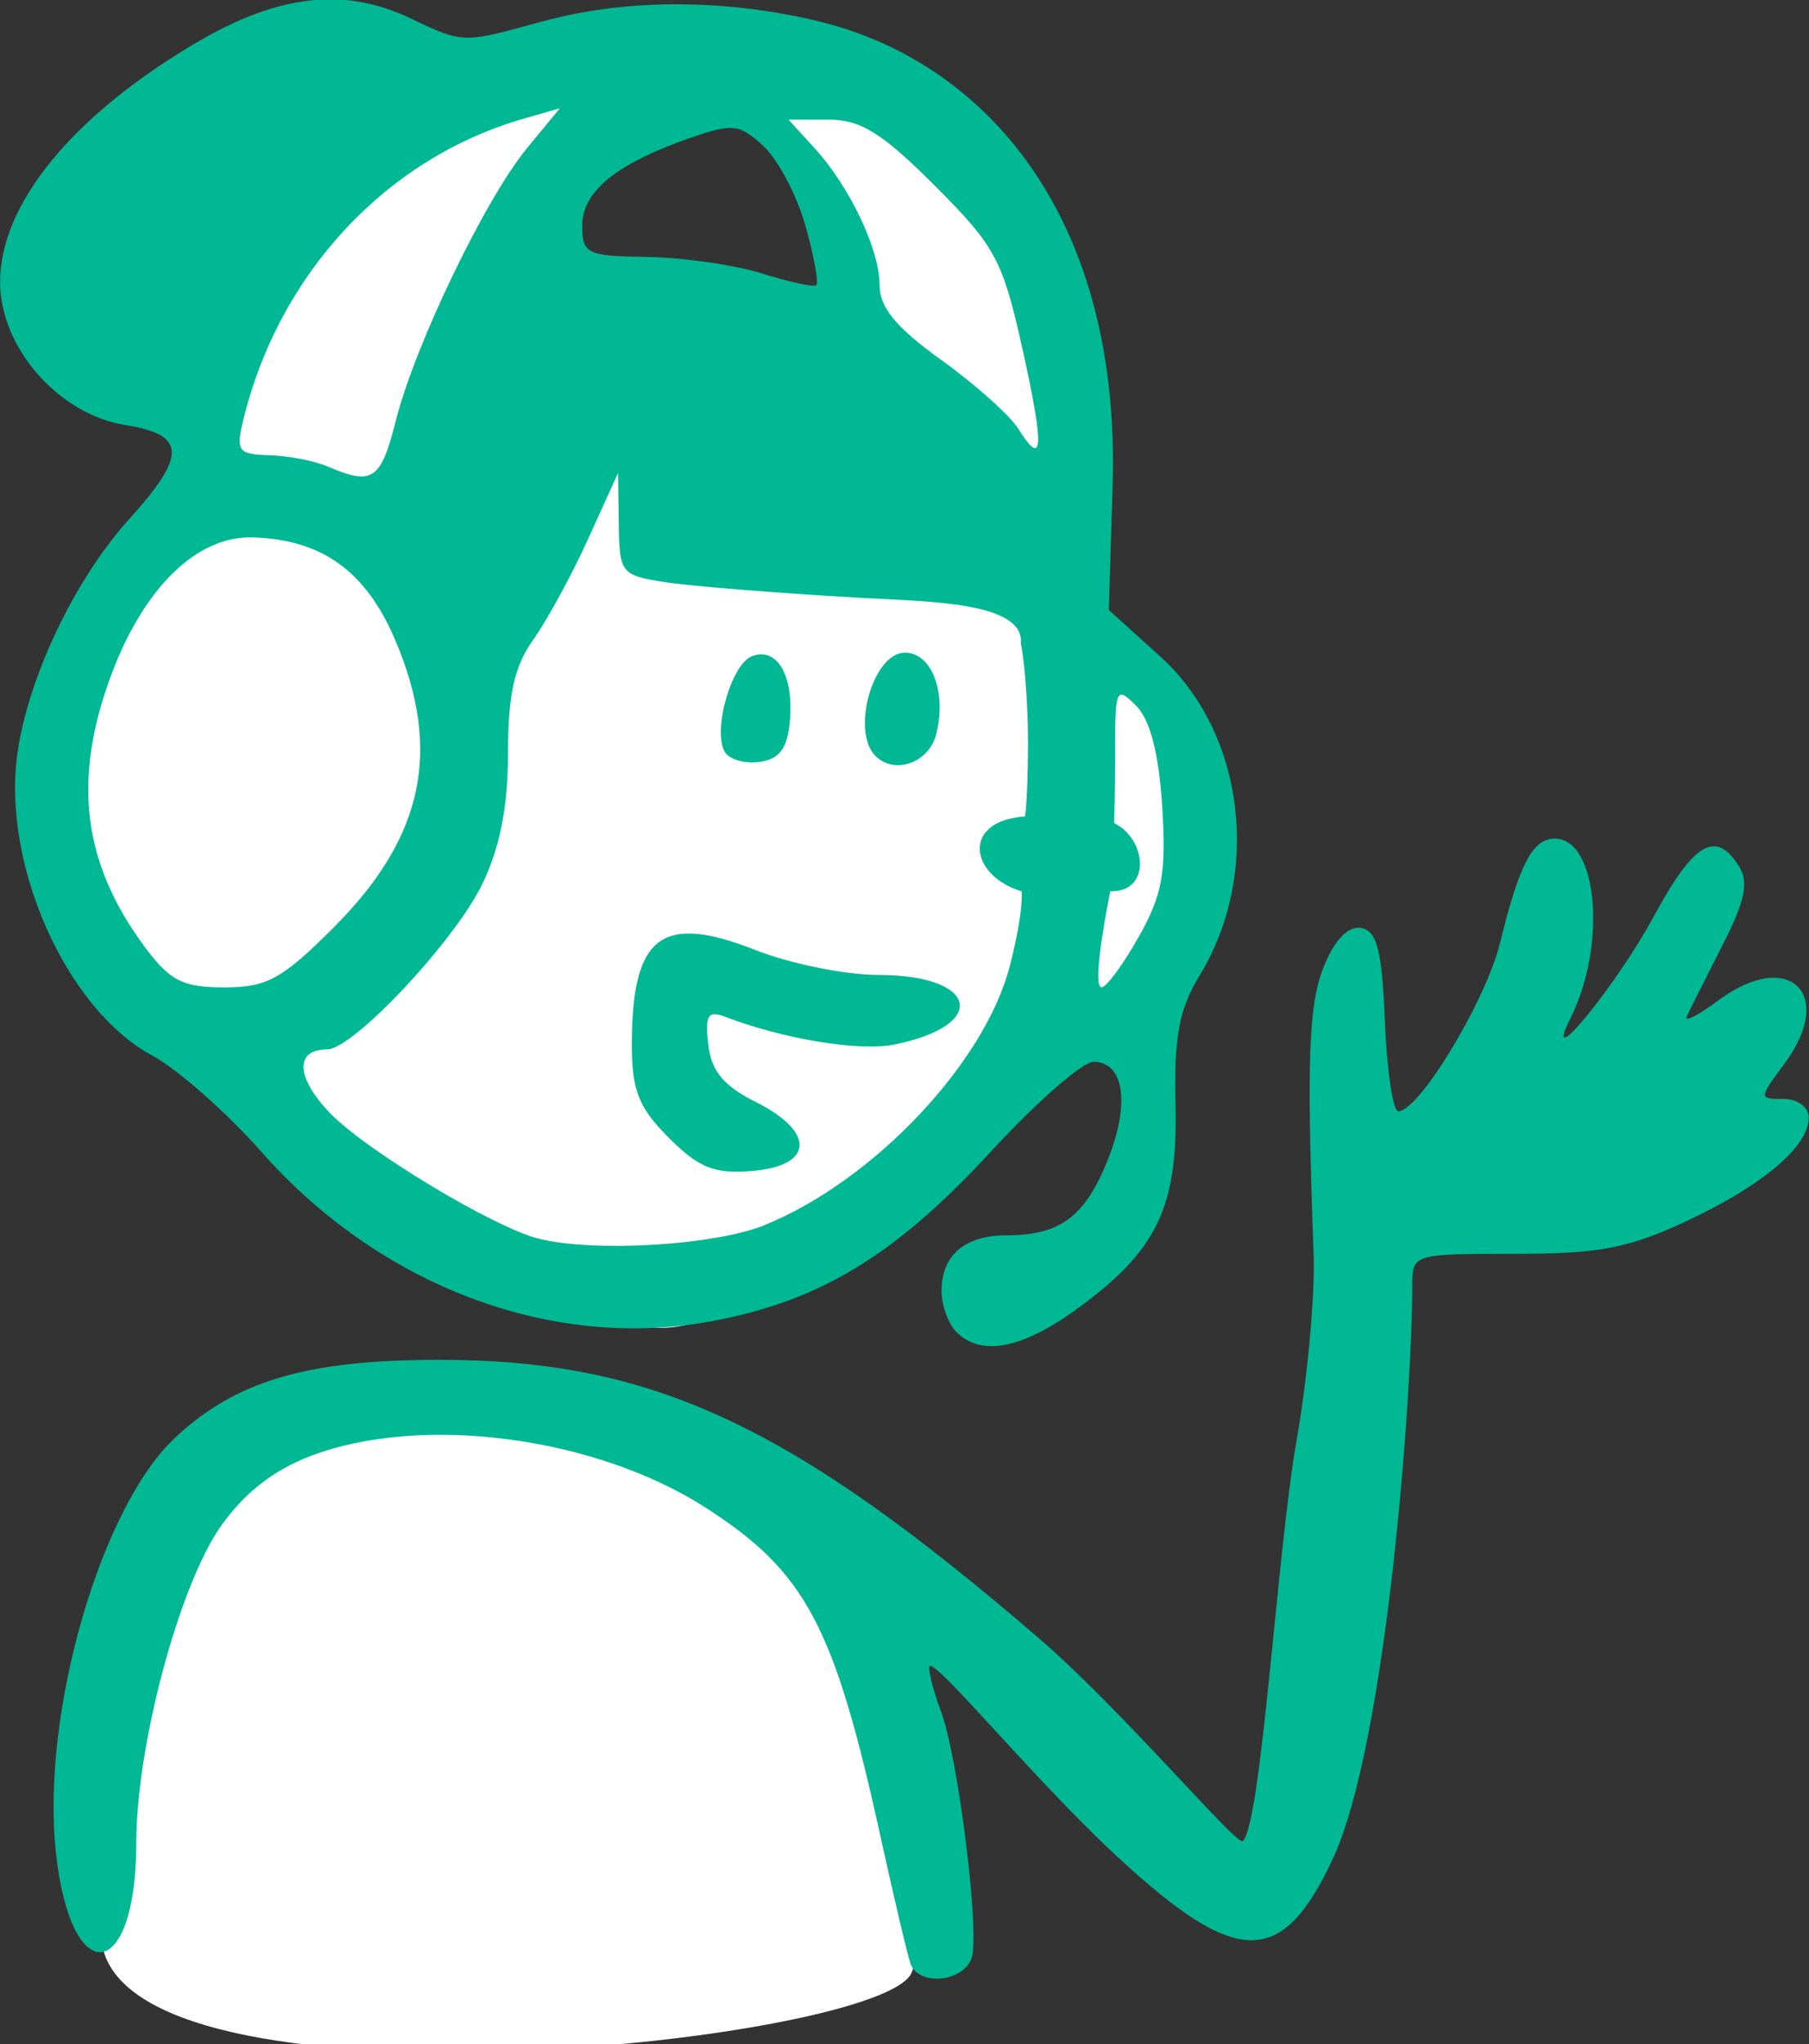 <?xml version="1.0" ?><svg height="133.4mm" viewBox="0 0 118.124 133.4" width="118.124mm" xmlns="http://www.w3.org/2000/svg">
    <rect x="0" y="0" width="118.124" height="133.4" fill="#333333" stroke="none"/>
    <path d="m 66.264,396.914 c -14.777,-0.076 -36.325,6.087 -44.834,15.961 -10.472,12.153 -10.838,31.662 -10.838,31.662 0,0 -12.952,5.829 -17.178,29.639 -4.226,23.809 22.505,36.499 34.033,47.164 0,0 13.55,9.175 26.641,11.324 8.582,9.919 39.807,-18.844 46.227,-27.504 7.386,-1.943 17.03,-11.793 16.834,-22.084 -0.196,-10.291 -2.405,-17.004 -8.736,-20.074 -1.198,-0.581 -2.631,-0.8 -4.168,-0.775 0.612,-13.544 0.656,-26.489 -0.221,-32.121 -2.04,-13.108 -15.809,-28.308 -28.854,-32.111 -2.446,-0.713 -5.496,-1.063 -8.906,-1.08 z m -1.715,7.527 c 3.833,-0.037 7.545,1.52 10.359,5.957 5.146,8.114 3.244,15.881 3.244,15.881 -9.175,-1.101 -31.635,-4.812 -31.635,-4.812 0,0 2.301,-11.106 8.697,-14.385 2.898,-1.486 6.158,-2.61 9.334,-2.641 z M 41.85,542.928 C 30.254,542.856 17.987,545.468 13.164,548 c -7.716,4.051 -15.755,34.268 -14.01,53.613 5.144,18.188 84.006,9.714 86.852,2.316 2.846,-7.397 2.116,-16.494 -2.707,-28.068 -4.823,-11.574 -10.472,-22.447 -23.057,-29.309 -4.719,-2.573 -11.435,-3.582 -18.393,-3.625 z" fill="#FFFFFF" transform="translate(102.848,-32.438) matrix(2.293,0,0,2.293,-95.575,-205.826) scale(0.265)"/>
    <path d="m 22.756,159.79 c -0.086,-0.243 -0.47,-1.87 -0.854,-3.616 -1.319,-6.007 -2.129,-7.529 -4.984,-9.361 -3.156,-2.025 -8.109,-2.669 -11.256,-1.463 -1.057,0.405 -1.897,1.065 -2.555,2.009 -1.183,1.697 -2.397,6.243 -2.397,8.98 0,4.022 -1.877,4.23 -2.294,0.254 -0.413,-3.941 1.28,-9.795 3.405,-11.774 1.739,-1.62 3.755,-2.211 7.531,-2.21 6.047,0.002 9.988,1.833 17.063,7.926 2.399,2.067 5.646,5.933 5.805,5.771 0.54,-0.549 0.971,-8.231 1.534,-11.421 0.308,-1.746 0.525,-4.128 0.482,-5.292 -0.204,-5.56 -0.146,-7.132 0.307,-8.218 0.309,-0.742 0.69,-1.124 1.052,-1.055 0.448,0.085 0.59,0.649 0.671,2.662 0.057,1.405 0.229,2.554 0.381,2.554 0.593,0 2.496,-3.147 2.898,-4.793 0.545,-2.231 0.931,-2.968 1.556,-2.968 1.227,0 1.492,3.023 0.448,5.115 -0.85,1.703 1.311,-0.935 2.371,-2.895 1.141,-2.11 1.767,-2.482 2.424,-1.441 0.294,0.466 0.184,0.988 -0.483,2.293 -0.475,0.93 -0.926,1.828 -1.003,1.998 -0.077,0.169 0.336,-0.045 0.919,-0.475 1.991,-1.472 3.337,-0.18 1.875,1.799 -0.746,1.009 -0.746,1.015 -0.034,1.015 0.401,0 0.716,0.233 0.716,0.529 0,0.825 -1.299,1.926 -3.476,2.946 -1.651,0.774 -2.492,0.934 -4.903,0.934 -2.905,0 -2.91,0.002 -2.91,0.924 0,3.034 -0.726,13.026 -2.272,16.314 -1.45,3.083 -2.726,3.066 -6.128,-0.083 -2.466,-2.283 -5.359,-5.862 -5.359,-5.383 0,0.195 0.149,0.746 0.331,1.226 0.5,1.315 1.13,6.394 0.875,7.058 -0.262,0.682 -1.51,0.784 -1.738,0.142 z m 1.308,-17.974 c -0.233,-0.233 -0.423,-0.757 -0.423,-1.164 0,-1.023 0.661,-1.587 1.858,-1.587 1.517,0 2.229,-0.531 2.874,-2.143 0.643,-1.606 0.469,-2.795 -0.407,-2.795 -0.311,0 -1.63,1.154 -2.93,2.566 -2.727,2.959 -4.898,4.269 -8.009,4.829 -4.535,0.817 -9.392,-1.025 -12.762,-4.84 -0.984,-1.114 -2.379,-2.343 -3.1,-2.731 -2.44,-1.313 -4.278,-5.415 -3.844,-8.58 0.296,-2.16 1.631,-4.967 3.174,-6.675 1.66,-1.837 1.639,-2.412 -0.098,-2.69 -1.9,-0.304 -3.566,-2.204 -3.566,-4.067 0,-2.225 2.062,-4.74 5.592,-6.819 2.339,-1.378 4.242,-1.587 6.131,-0.672 1.511,0.731 1.515,0.669 3.713,0.072 3.734,-1.014 7.315,-0.188 8.427,0.146 4.361,1.308 8.048,5.544 7.818,13.066 l -0.108,3.536 1.467,1.326 c 2.397,2.167 2.891,6.165 1.12,9.075 -0.59,0.97 -0.733,1.734 -0.687,3.693 0.067,2.915 -0.534,4.152 -2.823,5.81 -1.558,1.128 -2.715,1.347 -3.416,0.646 z m -5.455,-3.045 c 3.099,-1.259 6.278,-4.623 6.98,-7.387 0.414,-1.632 0.329,-2.108 0.329,-2.108 -1.486,-0.454 -1.717,-2.004 0.098,-2.132 0,0 0.08,-0.368 0.087,-2.058 0.004,-0.994 -0.087,-2.283 -0.203,-2.862 0.114,-1.19 -2.662,-1.193 -4.498,-1.297 -2.358,-0.133 -4.882,-0.334 -5.61,-0.446 -1.278,-0.196 -1.324,-0.253 -1.343,-1.657 l -0.02,-1.454 -0.848,1.867 c -0.467,1.027 -1.172,2.321 -1.567,2.877 -0.54,0.758 -0.719,1.561 -0.719,3.225 0,1.522 -0.229,2.689 -0.733,3.731 -0.788,1.627 -3.679,4.705 -4.419,4.705 -0.925,0 -0.89,0.796 0.078,1.807 1.022,1.066 4.685,3.27 5.956,3.582 1.6,0.394 5.012,0.186 6.433,-0.391 z m -2.735,-2.48 c -0.856,-0.856 -1.053,-1.349 -1.053,-2.639 0,-3.116 0.84,-3.761 3.522,-2.704 0.988,0.389 2.564,0.708 3.503,0.708 2.839,0 3.16,1.438 0.442,1.981 -0.993,0.199 -3.158,-0.157 -4.805,-0.789 -0.496,-0.19 -0.582,-0.051 -0.486,0.787 0.086,0.755 0.436,1.178 1.351,1.635 1.703,0.85 1.657,1.818 -0.094,1.963 -1.085,0.09 -1.521,-0.083 -2.381,-0.943 z m 1.6,-10.973 c -0.365,-0.59 0.173,-2.505 0.767,-2.733 0.713,-0.274 1.194,0.544 1.081,1.839 -0.068,0.779 -0.293,1.087 -0.852,1.167 -0.418,0.06 -0.867,-0.063 -0.996,-0.273 z m 4.285,0.106 c -0.705,-0.705 -0.068,-2.94 0.837,-2.94 0.763,0 1.194,1.119 0.893,2.319 -0.204,0.814 -1.185,1.166 -1.73,0.621 z m -15.417,4.867 c 2.558,-2.558 3.082,-5.047 1.726,-8.2 -0.835,-1.94 -2.087,-2.833 -4.055,-2.888 -1.571,-0.044 -3.085,1.425 -4.007,3.889 -1.123,3 -0.833,5.372 0.948,7.771 0.713,0.96 1.08,1.147 2.261,1.147 1.217,0 1.646,-0.236 3.128,-1.718 z m 22.917,0.277 c 0.672,-1.196 0.785,-1.826 0.665,-3.709 -0.096,-1.512 -0.344,-2.468 -0.745,-2.868 -0.565,-0.565 -0.6,-0.488 -0.595,1.327 0.003,1.06 -0.029,2.015 -0.029,2.015 0.948,0.472 1.05,1.98 -0.11,1.94 0,0 -0.557,2.734 -0.247,2.734 0.138,0 0.615,-0.648 1.06,-1.441 z M 8.1,115.882 c 0.542,-2.154 2.547,-6.315 3.738,-7.759 l 0.933,-1.132 -1.024,0.294 c -3.921,1.124 -6.98,4.41 -7.993,8.584 -0.213,0.878 -0.143,0.972 0.741,0.995 0.537,0.014 1.294,0.161 1.682,0.328 1.259,0.541 1.497,0.379 1.922,-1.31 z m 17.835,-2.083 c -0.555,-2.493 -0.767,-2.886 -2.486,-4.605 -1.497,-1.497 -2.112,-1.88 -3.023,-1.88 h -1.143 l 0.726,0.794 c 1.018,1.113 1.867,2.895 1.867,3.918 0,0.635 0.469,1.203 1.758,2.129 0.967,0.695 1.953,1.575 2.192,1.957 0.719,1.151 0.747,0.552 0.11,-2.313 z m -6.166,-3.451 c -0.242,-0.865 -0.78,-1.889 -1.195,-2.275 -0.683,-0.635 -0.881,-0.658 -2.075,-0.244 -2.109,0.732 -3.09,1.523 -3.09,2.492 0,0.815 0.124,0.876 1.852,0.901 1.019,0.015 2.487,0.226 3.263,0.469 0.776,0.243 1.473,0.394 1.548,0.336 0.075,-0.058 -0.061,-0.814 -0.303,-1.679 z" fill="#00B894" transform="translate(102.848,-32.438) matrix(2.293,0,0,2.293,-95.575,-205.826)"/>
</svg>